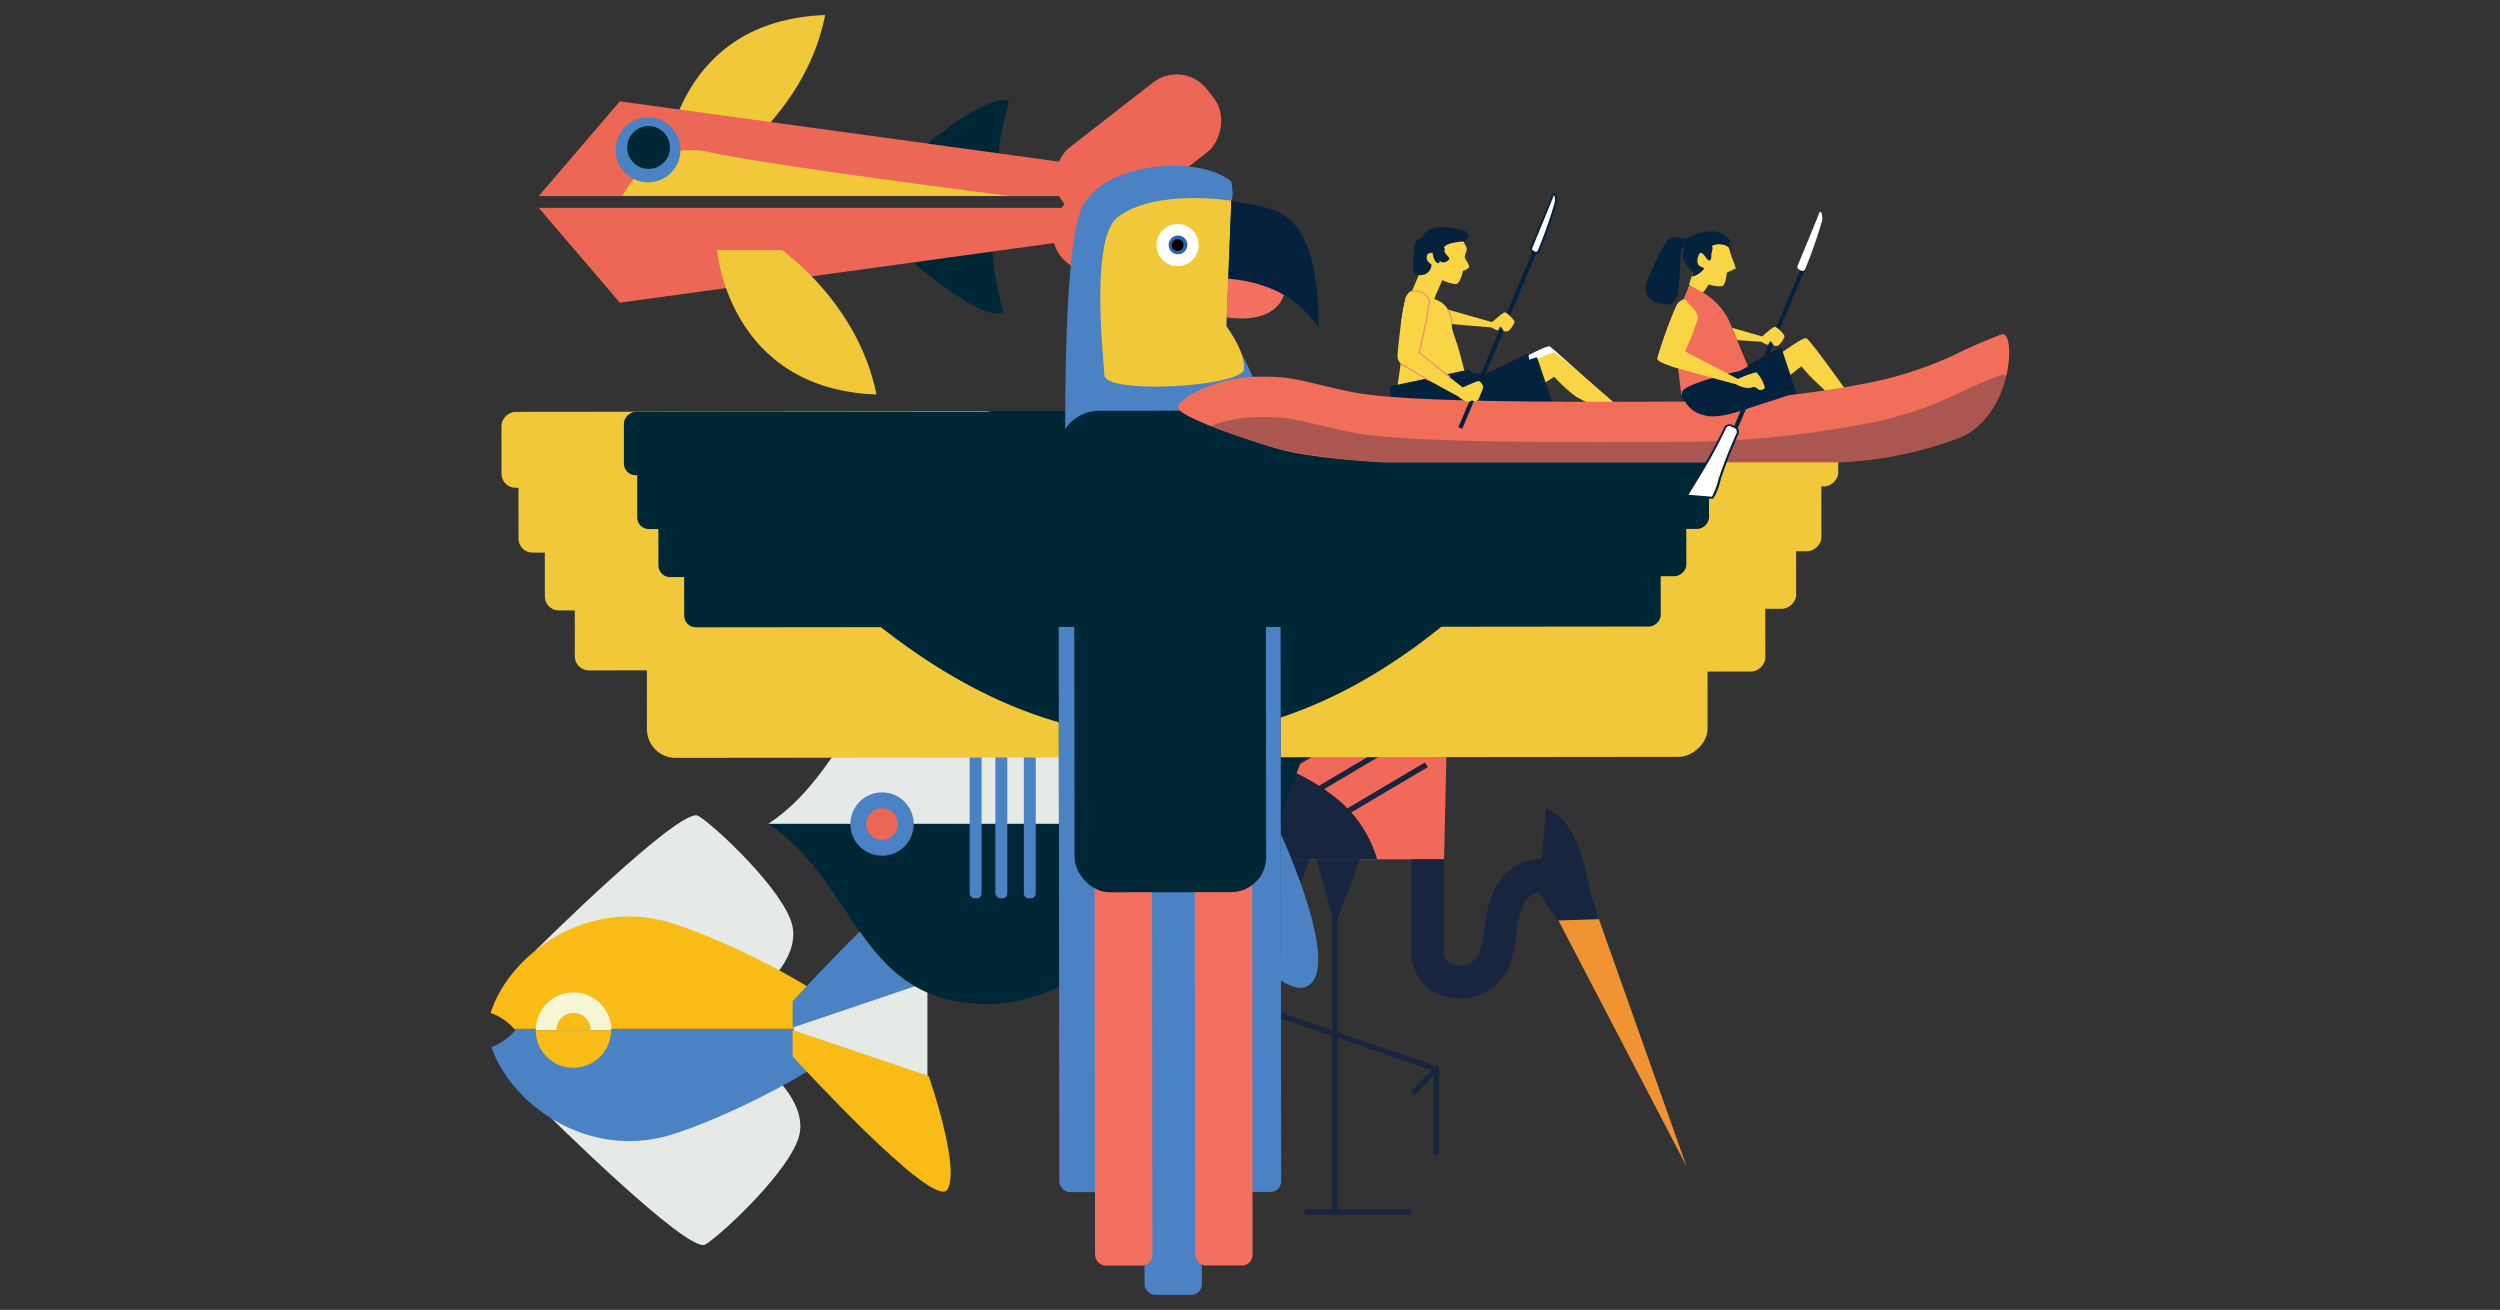 <svg xmlns="http://www.w3.org/2000/svg" xmlns:xlink="http://www.w3.org/1999/xlink" viewBox="0 0 319 167.14"><rect x="0" y="0" width="319" height="167.14" fill="#333333" stroke="none"/><defs><style>.cls-1,.cls-23,.cls-5{fill:none;}.cls-2{fill:#f1695b;}.cls-3{fill:#17253e;}.cls-4{fill:#f09433;}.cls-5{stroke:#17253e;stroke-width:0.7px;}.cls-23,.cls-5{stroke-miterlimit:10;}.cls-6{fill:#002735;}.cls-7{fill:#f0c839;}.cls-8{fill:#ec6755;}.cls-9{fill:#4a82c3;}.cls-10{fill:#e5eae6;}.cls-11{fill:#f9bb15;}.cls-12{fill:#f5f7d4;}.cls-13{fill:#f37061;}.cls-14{fill:#fff;}.cls-15{fill:#2f63ae;}.cls-16{fill:#05213e;}.cls-17{fill:#f9d445;}.cls-18{fill:#04223e;}.cls-19{fill:#f16e5b;}.cls-20{clip-path:url(#clip-path);}.cls-21{opacity:0.3;}.cls-22{clip-path:url(#clip-path-2);}.cls-23{stroke:#eb9770;stroke-width:0.18px;}</style><clipPath id="clip-path"><path class="cls-1" d="M250,55.88A50.36,50.36,0,0,1,234.69,59H176.48s-9-.53-13.39-1.75-12.7-4.12-12.78-5.26,4.81-3.76,9.71-3.94,6.13.62,12.43,1.93,25.13,1.31,42.28,1.23a129.07,129.07,0,0,0,23.45-2.34,48.43,48.43,0,0,0,11.47-3.74,61.72,61.72,0,0,1,5.79-2.5l.12,0c1.69,0,1.2,10.41-5.55,13.24"/></clipPath><clipPath id="clip-path-2"><rect class="cls-1" x="154.46" y="47.79" width="101.53" height="11.24"/></clipPath></defs><g id="Capa_2" data-name="Capa 2"><g id="Layer_1" data-name="Layer 1"><rect class="cls-1" width="319" height="167.14"/><path class="cls-2" d="M133.49,109.65h50.77l.39-17.05s1.84-15.22-20.81-1.07l-1.67,1.07-6.08,3.62Z"/><path class="cls-3" d="M180.11,109.65V122a5.72,5.72,0,0,0,5,5.28,6.26,6.26,0,0,0,1.16.1,6.64,6.64,0,0,0,6.2-3.8,17.28,17.28,0,0,0,1-4.31,13.06,13.06,0,0,1,.93-3.85,2.76,2.76,0,0,1,2.81-1.65c.88.18,1.08.47,1.58,1.17a2.15,2.15,0,0,0,2.88.61,2.08,2.08,0,0,0,.56-2.93,6.63,6.63,0,0,0-4.39-3,7.32,7.32,0,0,0-4.09.71c-3.4,1.79-3.95,5.39-4.39,8.29a14.27,14.27,0,0,1-.73,3.29,2.64,2.64,0,0,1-2.86,1.25,1.57,1.57,0,0,1-1.51-1.41V109.65"/><path class="cls-3" d="M197.3,103.13c4.78,2.06,5.19,9.85,5.9,11.57,2.3,5.59-2.2,5.84-2.2,5.84s-3.68-5.1-4.67-6.73"/><polygon class="cls-3" points="173.52 109.65 170.34 118.14 168 109.65 173.52 109.65"/><polygon class="cls-3" points="167.13 109.65 163.95 118.14 161.62 109.65 167.13 109.65"/><polyline class="cls-4" points="204.02 117.29 215.2 148.82 198.86 117.45"/><path class="cls-3" d="M133.49,109.65h42.23a15.42,15.42,0,0,0-4.75-7.41,25.57,25.57,0,0,0-14.88-6Z"/><line class="cls-5" x1="175.72" y1="91.25" x2="146.12" y2="108.78"/><line class="cls-5" x1="181.78" y1="92.69" x2="154.61" y2="108.78"/><line class="cls-5" x1="182.01" y1="97.58" x2="161.62" y2="109.65"/><line class="cls-5" x1="170.34" y1="115.52" x2="170.34" y2="154.66"/><line class="cls-5" x1="166.48" y1="154.66" x2="180.08" y2="154.66"/><polyline class="cls-5" points="164.38 115.52 158.56 127.91 183.29 136.4 183.29 147.37"/><line class="cls-5" x1="180.26" y1="139.52" x2="183.29" y2="136.4"/><path class="cls-6" d="M117.36,19.17s8.62-7.53,11.38-6.24c-1.73,6.05-1.38,9-1.38,9Z"/><path class="cls-6" d="M116.67,33.6s8.62,7.54,11.38,6.25c-1.72-6.05-1.38-9-1.38-9Z"/><path class="cls-7" d="M85,20.33S86.33,2.6,105.29,1.92C103,13.64,93.22,20.33,93.22,20.33Z"/><polygon class="cls-8" points="68.74 26.52 79.09 38.62 141.84 30 141.84 26.52 68.74 26.52"/><polygon class="cls-8" points="68.74 25.02 79.09 12.93 141.84 21.55 141.84 25.02 68.74 25.02"/><rect class="cls-8" x="139.62" y="7.47" width="11.27" height="23.33" rx="4.9" transform="translate(71.12 -107.24) rotate(52.1)"/><rect class="cls-8" x="139.49" y="21.43" width="11.27" height="23.33" rx="4.9" transform="translate(257.43 -64.59) rotate(126.14)"/><path class="cls-7" d="M79.43,25s3.45-7.3,11-5.6S128.74,25,128.74,25Z"/><path class="cls-7" d="M91.5,31.92s1.38,17.73,20.34,18.42C109.5,38.62,99.77,31.92,99.77,31.92Z"/><circle class="cls-9" cx="82.69" cy="19.12" r="4.14"/><circle class="cls-6" cx="82.76" cy="18.82" r="2.73"/><path class="cls-10" d="M68.36,121.25S86.92,102.79,89.1,104.1s11,9.6,12,14-4.4,8.58-4.4,8.58Z"/><path class="cls-10" d="M69.3,141.65S87.85,160.11,90,158.8s11-9.6,12-14-4.41-8.58-4.41-8.58Z"/><path class="cls-9" d="M65.61,131.28a1.52,1.52,0,0,1,.15.17,7.71,7.71,0,0,1-3.05,2.17c2.47,7.21,12.23,14.48,23,11.15,8-2.48,22.46-10,23.67-13.49Z"/><path class="cls-11" d="M65.61,131.28h43.73c-1.21-3.52-15.7-11-23.67-13.5-10.89-3.38-20.78,4.16-23.06,11.47A7.26,7.26,0,0,1,65.61,131.28Z"/><path class="cls-12" d="M73.17,126.64a4.81,4.81,0,0,0-4.81,4.81H78A4.8,4.8,0,0,0,73.17,126.64Z"/><path class="cls-11" d="M73.17,129.25A2.18,2.18,0,0,0,71,131.43h4.37A2.18,2.18,0,0,0,73.17,129.25Z"/><path class="cls-11" d="M73.17,136.25a4.8,4.8,0,0,0,4.8-4.8H68.36A4.8,4.8,0,0,0,73.17,136.25Z"/><polygon class="cls-10" points="118.34 119.15 101.32 129.88 101.32 132.67 118.34 143.4 118.34 119.15"/><path class="cls-9" d="M101.14,127.76s18-19.74,19.74-17-2.38,14.49-2.38,14.49l-17.36,5.87Z"/><path class="cls-11" d="M101.14,134.79s18,19.74,19.74,17-2.38-14.49-2.38-14.49l-17.36-5.87Z"/><path class="cls-9" d="M134.27,125.09s10.9,4.74,13.47,3.07-.58-16.38-.58-16.38Z"/><path class="cls-9" d="M128.22,82.24s21.51-1.19,23,2-7.38,10.31-7.38,10.31Z"/><path class="cls-6" d="M146.81,98.32H152S163,81.51,167,84.58s-4.23,20.54-4.23,20.54h-16Z"/><path class="cls-9" d="M146.81,111.93H152s11,16.81,15.08,13.74-4.23-20.55-4.23-20.55h-16Z"/><path class="cls-10" d="M98,105.15h56.21s-11.47-23-28.1-23S109.56,97.5,98,105.15Z"/><path class="cls-6" d="M98,105.12h56.21s-11.47,23-28.1,23S109.56,112.77,98,105.12Z"/><rect class="cls-9" x="123.73" y="95.66" width="1.52" height="18.96" rx="0.6"/><rect class="cls-9" x="127.01" y="95.66" width="1.52" height="18.96" rx="0.6"/><rect class="cls-9" x="130.64" y="95.66" width="1.52" height="18.96" rx="0.6"/><circle class="cls-9" cx="112.55" cy="105.15" r="4.04"/><circle class="cls-8" cx="112.55" cy="105.15" r="2.02"/><rect class="cls-7" x="106.04" y="43.12" width="9.69" height="75.07" rx="1.78" transform="translate(30.34 191.63) rotate(-90.06)"/><rect class="cls-7" x="182.94" y="43.42" width="9.69" height="74.94" rx="1.78" transform="translate(107.09 268.75) rotate(-90.06)"/><rect class="cls-7" x="140.27" y="19.01" width="19.91" height="135.34" rx="3.65" transform="translate(63.69 237) rotate(-90.06)"/><path class="cls-6" d="M86.9,52.47l120.77-.12S154.67,146.09,86.9,52.47Z"/><path class="cls-13" d="M156.52,40.47s7.64,1.59,7.67-4.93S156.78,34,156.78,34Z"/><path class="cls-9" d="M157.12,25.61s.37-.51,0-2.43c-3.66-3.24-15.43-2.81-18.84,2.86s-2.12,43.59-2.12,43.8,41.52,7.69,20.31-28.27Z"/><path class="cls-7" d="M142.63,27.7c4.8-3.67,14.49-2.09,14.49-2.09l-.65,16s2.5,3.3,2.25,5.51-17.65,3.28-17.8.74S139.11,30.38,142.63,27.7Z"/><circle class="cls-14" cx="150.26" cy="31.27" r="2.69"/><circle class="cls-15" cx="150.31" cy="31.25" r="1.2"/><circle cx="150.26" cy="31.27" r="0.76"/><path class="cls-16" d="M157.12,25.61c5.08,1.25,11-.25,11.16,16.22-2.3-3.34-5.75-5.76-11.56-6.28Z"/><rect class="cls-6" x="135.1" y="52.41" width="28.29" height="74.16" rx="5.18" transform="translate(-0.09 0.15) rotate(-0.06)"/><rect class="cls-9" x="146" y="91.07" width="7.32" height="74.16" rx="1.34" transform="translate(-0.13 0.15) rotate(-0.06)"/><rect class="cls-9" x="135.13" y="77.96" width="7.32" height="74.16" rx="1.34" transform="translate(-0.12 0.14) rotate(-0.06)"/><rect class="cls-9" x="156.12" y="77.94" width="7.32" height="74.16" rx="1.34" transform="translate(-0.12 0.16) rotate(-0.06)"/><rect class="cls-13" x="152.47" y="87.32" width="7.32" height="74.16" rx="1.34" transform="translate(-0.13 0.16) rotate(-0.06)"/><rect class="cls-13" x="139.69" y="87.33" width="7.32" height="74.16" rx="1.34" transform="translate(-0.13 0.15) rotate(-0.06)"/><rect class="cls-6" x="137.08" y="52.49" width="24.45" height="61.36" rx="4.48" transform="translate(-0.08 0.15) rotate(-0.06)"/><rect class="cls-7" x="91.01" y="25.5" width="9.69" height="63.73" rx="1.78" transform="translate(38.59 153.28) rotate(-90.06)"/><rect class="cls-7" x="93.18" y="33.77" width="9.69" height="63.73" rx="1.78" transform="translate(32.49 163.73) rotate(-90.06)"/><rect class="cls-7" x="96.43" y="41.11" width="9.69" height="63.73" rx="1.78" transform="matrix(0, -1, 1, 0, 28.41, 174.32)"/><rect class="cls-6" x="102.03" y="29.98" width="8.08" height="53.14" rx="1.48" transform="matrix(0, -1, 1, 0, 49.63, 162.67)"/><rect class="cls-6" x="103.84" y="36.88" width="8.08" height="53.14" rx="1.48" transform="translate(44.54 171.39) rotate(-90.06)"/><rect class="cls-6" x="106.54" y="43" width="8.08" height="53.14" rx="1.48" transform="translate(41.13 180.22) rotate(-90.06)"/><rect class="cls-6" x="109.83" y="49.41" width="8.08" height="53.14" rx="1.48" transform="translate(38.01 189.93) rotate(-90.06)"/><rect class="cls-7" x="197.85" y="25.39" width="9.69" height="63.73" rx="1.78" transform="translate(145.65 260.01) rotate(-90.06)"/><rect class="cls-7" x="195.7" y="33.67" width="9.69" height="63.73" rx="1.78" transform="translate(135.22 266.14) rotate(-90.06)"/><rect class="cls-7" x="192.47" y="41.01" width="9.69" height="63.73" rx="1.78" transform="translate(124.65 270.26) rotate(-90.06)"/><rect class="cls-6" x="189.06" y="29.92" width="8.08" height="53.14" rx="1.48" transform="translate(136.81 249.65) rotate(-90.06)"/><rect class="cls-6" x="187.27" y="36.82" width="8.08" height="53.14" rx="1.48" transform="matrix(0, -1, 1, 0, 128.11, 254.76)"/><rect class="cls-6" x="184.57" y="42.94" width="8.08" height="53.14" rx="1.48" transform="translate(119.29 258.19) rotate(-90.06)"/><rect class="cls-6" x="181.3" y="49.37" width="8.08" height="53.14" rx="1.48" transform="translate(109.59 261.35) rotate(-90.06)"/><path class="cls-17" d="M178.32,49.19l.41-2.78,1.41-9.21.64-1.49,2.22-.45.4,1.91-.4,1s1.48.38,1.81,1.54c.08.27.57,1,.45,1.63s.58,2.15.88,3.26l.86,3.21Z"/><path class="cls-17" d="M187.12,31.54a.81.81,0,0,1,0,.49c-.09.27-.29.67-.18.92s.69,1,.46,1.22a1.89,1.89,0,0,1-.73.39s-.3,1.64-.9,1.69a4.52,4.52,0,0,1-1.72-.52l-.64,1.44-2.62-1.46a9,9,0,0,0,.46-1.49c-.06-.11-.61-2.27-.61-2.27l6-1.32Z"/><path class="cls-18" d="M184.25,31.79s-.26.26.15.74l.41.49a.83.83,0,0,1-.65.36c-.38,0-.66-.5-.66-.5l.06.59s-.18.06-.39-.38a3,3,0,0,1-.23-1,2.89,2.89,0,0,0-.74.11,1,1,0,0,0-.19,1,2.06,2.06,0,0,0,.55.56s-.07.9-.82,1.08-1.22.11-1.3-.63a8.66,8.66,0,0,1,.08-1.79s0-.52.9-.87a6.64,6.64,0,0,1,2.83.16"/><path class="cls-18" d="M181.16,35.13a.81.81,0,0,1-.51-.14.89.89,0,0,1-.34-.68,8.39,8.39,0,0,1,.08-1.82s.06-.6,1-1m0,.12c-.49-4.17,5.58-2.13,5.58-2.13.84.35,0,1.32,0,1.32-2.79.14-2.72.85-2.72.85a.13.13,0,0,1,.1.09.17.17,0,0,1,0,.13s-.17.18.16.56l.41.48a.14.14,0,0,1,0,.16,1,1,0,0,1-.77.42.9.9,0,0,1-.48-.23l0,.18a.14.14,0,0,1-.09.14s-.3.06-.54-.45a2.72,2.72,0,0,1-.24-.88,2.18,2.18,0,0,0-.56.1.51.51,0,0,0-.14.25.78.78,0,0,0,0,.59,1.68,1.68,0,0,0,.5.52.16.16,0,0,1,.06.12,1.38,1.38,0,0,1-.92,1.2,3.1,3.1,0,0,1-.61.08m1.26-1.23a1.91,1.91,0,0,1-.52-.56,1.17,1.17,0,0,1,0-.8c0-.09.12-.33.27-.4a2.77,2.77,0,0,1,.79-.13.14.14,0,0,1,.14.12,2.85,2.85,0,0,0,.22.91.87.87,0,0,0,.12.2l0-.35a.13.13,0,0,1,.08-.14.16.16,0,0,1,.16.06.85.85,0,0,0,.55.44.6.6,0,0,0,.47-.23l-.34-.4a.78.78,0,0,1-.24-.74,5.82,5.82,0,0,0-2.59-.13c-.77.31-.82.74-.83.76a9,9,0,0,0-.07,1.77.63.63,0,0,0,.23.5,1.16,1.16,0,0,0,.91,0,1.06,1.06,0,0,0,.71-.9"/><path class="cls-14" d="M194.73,45.49s2.65-1.42,3-1.29,9.48,8.51,9.48,8.51l-1.31.31a56.83,56.83,0,0,1-5.35-3.35c-.9-.83-2.76-2.76-2.76-2.76l-3,2.85L194,46.5Z"/><polygon class="cls-18" points="188.81 48.27 194.92 45.29 195.21 47.29 189.03 48.63 188.81 48.27"/><path class="cls-18" d="M189,48.76a.11.11,0,0,1-.11-.06l-.22-.37a.17.17,0,0,1,0-.1.18.18,0,0,1,.07-.08l6.11-3a.11.11,0,0,1,.11,0,.13.13,0,0,1,.07.09l.29,2a.13.13,0,0,1-.1.14l-6.18,1.34h0m5.79-3.28L189,48.32l.09.17,6-1.3Z"/><path class="cls-17" d="M195.77,46a18.49,18.49,0,0,1,2.55-1.05c.31,0,9.19,7.79,9.19,7.79l-1.72.14S202,51.21,201,50.54a19,19,0,0,1-2.68-2.47l-2.42,1.57Z"/><path class="cls-18" d="M187.93,47.67l1.44.19L196,45.73l1.82,5.42L190.07,53a17.9,17.9,0,0,1-7.69.63c-4.15-.62-4.43-1.89-4.65-2.64a6.7,6.7,0,0,1-.21-1.58l9.71-2Z"/><path class="cls-18" d="M184.74,53.87a16.46,16.46,0,0,1-2.38-.17c-4.14-.61-4.51-1.9-4.74-2.67V51a6.53,6.53,0,0,1-.22-1.62.12.12,0,0,1,.1-.12l9.71-2.06a.14.14,0,0,1,.09,0l.68.36,1.39.18L196,45.61a.12.12,0,0,1,.16.08L198,51.11a.11.11,0,0,1,0,.1.13.13,0,0,1-.08.07l-7.77,1.79a18.13,18.13,0,0,1-5.37.8m11.21-8L189.41,48h-.06l-1.44-.19h0l-.66-.35-9.56,2a5.69,5.69,0,0,0,.21,1.44V51c.21.71.55,1.9,4.53,2.49a17.8,17.8,0,0,0,7.64-.63l7.64-1.76Zm-8,1.78h0Z"/><path class="cls-14" d="M179.33,38.13c.4-1.12,1-1,1.4-1,0,0,1.58.17,1.67,1.15a23.5,23.5,0,0,1-.66,3.91l-3-.56a24.09,24.09,0,0,1,.61-3.53"/><path class="cls-17" d="M221,32.92a8.67,8.67,0,0,1,.5,1.41c-.13-.1-1.17.48-1.17.48s-.08,1.5-.57,1.7a3.77,3.77,0,0,1-1.73-.23s-.65,1.08-.8,1.07-1.72-1-1.72-1l.57-1.75A4.47,4.47,0,0,1,215,33.19,1.31,1.31,0,0,1,215.1,32,5.12,5.12,0,0,1,218,30.79c2-.27,2.59.78,2.59.78Z"/><path class="cls-18" d="M215,33.19A1.31,1.31,0,0,1,215.1,32,5.07,5.07,0,0,1,218,30.8l.24.24.18.67-.15.75s.07.86-.2.65-.87-1.45-1.3-.77a1.38,1.38,0,0,0,0,1.7,1.25,1.25,0,0,0,.5.23,2.57,2.57,0,0,1-1.28.87l.16-.49A4.47,4.47,0,0,1,215,33.19"/><path class="cls-18" d="M216,35.26a.11.11,0,0,1-.09,0,.13.13,0,0,1,0-.12l.13-.41a4.24,4.24,0,0,1-1.13-1.46,1.45,1.45,0,0,1,.17-1.3A5.26,5.26,0,0,1,218,30.67a.13.13,0,0,1,.1,0l.24.24a.1.1,0,0,1,0,.05l.18.68v.06l-.15.73c0,.3,0,.68-.16.77a.22.22,0,0,1-.25,0,2.3,2.3,0,0,1-.28-.34c-.18-.24-.46-.6-.65-.6h0c-.06,0-.12,0-.18.14-.39.61-.29,1.35,0,1.52a1.16,1.16,0,0,0,.44.21.13.13,0,0,1,.11.08.13.13,0,0,1,0,.13,2.62,2.62,0,0,1-1.35.91h0m1.05-.92a2.07,2.07,0,0,1-.34-.19,1.49,1.49,0,0,1,0-1.88A.45.45,0,0,1,217,32c.34,0,.64.39.88.71a2.13,2.13,0,0,0,.21.26,2,2,0,0,0,0-.51v0l.15-.71-.16-.62-.17-.17a5.1,5.1,0,0,0-2.72,1.16,1.2,1.2,0,0,0-.12,1.06,4.42,4.42,0,0,0,1.11,1.4.13.13,0,0,1,0,.14l-.08.26a2.7,2.7,0,0,0,.85-.61"/><path class="cls-17" d="M227.13,45.15s2.82-2.09,3.34-2,6.74,9,6.74,9l-1.35.41s-4.15-3.74-5-4.66-1-1.17-1-1.17l-2.33,1.84-1.09-2.83Z"/><path class="cls-18" d="M218.59,53.26a3.93,3.93,0,0,1-1.21-.17,3.68,3.68,0,0,1-2.89-2.93c-.2-1.2,6.13-2.66,7.45-2.95l5.19-2.88a.14.14,0,0,1,.11,0,.18.18,0,0,1,.07.08l1.91,5.69a.13.13,0,0,1-.09.16s-2.26.78-4.61,1.52l-1.11.37a16.84,16.84,0,0,1-4.82,1.12m8.53-8.63-5.07,2.82h0c-3.09.68-7.39,1.95-7.27,2.66a3.4,3.4,0,0,0,2.7,2.73c1.57.48,3.76-.25,5.88-1,.37-.12.74-.25,1.11-.36,2-.65,4-1.31,4.49-1.48Z"/><path class="cls-19" d="M249.65,45.16a48.43,48.43,0,0,1-11.47,3.74,129.07,129.07,0,0,1-23.45,2.34c-17.15.08-36,.08-42.28-1.23s-7.52-2.1-12.43-1.93-9.8,2.81-9.71,3.94,8.4,4,12.78,5.26S176.48,59,176.48,59h58.21A50.19,50.19,0,0,0,250,55.87c6.91-2.88,7.26-13.74,5.43-13.21a61.72,61.72,0,0,0-5.79,2.5"/><g class="cls-20"><g class="cls-21"><g class="cls-22"><path class="cls-18" d="M172.45,55.16c6.31,1.31,25.13,1.31,42.28,1.22a129.21,129.21,0,0,0,23.45-2.33,48.43,48.43,0,0,0,11.47-3.74,61.72,61.72,0,0,1,5.79-2.5.47.47,0,0,1,.55.25c-.74,3-2.55,6.38-6,7.81A50.19,50.19,0,0,1,234.69,59H176.48s-9-.53-13.39-1.75c-2.37-.67-5.89-1.82-8.63-2.91A18.5,18.5,0,0,1,160,53.23c4.91-.17,6.13.61,12.43,1.93"/></g></g></g><rect class="cls-18" x="178.71" y="42.86" width="24.98" height="0.53" transform="translate(77.04 202.44) rotate(-67.09)"/><path class="cls-14" d="M195.57,32.1l.28.16a.36.36,0,0,0,.51-.19,58.16,58.16,0,0,0,2.19-6.23c.07-.91-.24-1.38-.41-.86s-2.2,5.39-2.73,6.67a.36.36,0,0,0,.16.45"/><path class="cls-18" d="M196,32.43a.53.53,0,0,1-.24-.06l-.27-.15a.5.5,0,0,1-.22-.62c.43-1,2.57-6.21,2.72-6.67.1-.29.25-.31.34-.29.29.06.37.67.33,1.21a57.45,57.45,0,0,1-2.2,6.27.47.47,0,0,1-.29.28.47.47,0,0,1-.17,0m2.29-7.52a.28.28,0,0,0-.05.11c-.16.46-2.3,5.64-2.73,6.68a.23.23,0,0,0,.1.29l.28.15a.21.21,0,0,0,.19,0,.2.2,0,0,0,.14-.13,58.29,58.29,0,0,0,2.18-6.2,1.72,1.72,0,0,0-.11-.92m-2.74,7.19Z"/><path class="cls-17" d="M180.73,37.16s1.58.17,1.67,1.15-1.29,6.59-1.3,6.69,5.54,4.44,5.54,4.44,1.62-.73,1.94-.81.58.5.67.64-.41,1.22-.5,1.46a.7.7,0,0,1-.45.48.74.74,0,0,1-.48-.14.75.75,0,0,1-.84.1,3.13,3.13,0,0,1-.92-.59s-7.09-3.81-7.33-4.17a1.56,1.56,0,0,1-.41-1,58.55,58.55,0,0,1,1-7.27c.4-1.12,1-1,1.4-1"/><path class="cls-17" d="M184.11,41.26c-.19-.52.3-1.43,0-1.95,1.54.45,6.19,1.77,6.26,1.78s1.35-1.21,1.63-1.23,1.27,1,1.26,1.22a2.81,2.81,0,0,1-.83,1.18,1.08,1.08,0,0,1-.55,0s-.36-.69-.48-.53a4.07,4.07,0,0,0-.25.43,1.74,1.74,0,0,1-.57-.22l-.26-.16-6.21-.51s2.84.22,2.83.19"/><rect class="cls-18" x="212.67" y="45.13" width="24.98" height="0.53" transform="matrix(0.39, -0.92, 0.92, 0.39, 95.68, 235.11)"/><path class="cls-14" d="M220.92,54.32l.42.18a.65.65,0,0,1,.35.86,59.5,59.5,0,0,0-2.27,5.73,8.24,8.24,0,0,1-.91,2.43l-3.31-.27s1.5-2.38,2.81-4.65c.92-1.59,1.69-3.15,2.07-4a.66.66,0,0,1,.84-.32"/><path class="cls-18" d="M218.51,63.65h0l-3.31-.27a.13.13,0,0,1-.1-.2s1.51-2.4,2.81-4.65c.92-1.58,1.69-3.15,2.07-3.94a.77.77,0,0,1,1-.39l.42.18a.76.76,0,0,1,.43.43.78.78,0,0,1,0,.6,59.89,59.89,0,0,0-2.26,5.72,8.29,8.29,0,0,1-.93,2.47.14.14,0,0,1-.1,0m2.36-9.21a.52.52,0,0,0-.67.26c-.38.8-1.15,2.37-2.07,4-1.1,1.9-2.34,3.88-2.71,4.48l3,.25a10.81,10.81,0,0,0,.86-2.33,58.48,58.48,0,0,1,2.27-5.75.53.53,0,0,0,0-.41.58.58,0,0,0-.29-.29l-.42-.17"/><path class="cls-14" d="M229.53,34.38l.28.15a.37.37,0,0,0,.52-.18,57.89,57.89,0,0,0,2.18-6.23c.08-.92-.24-1.38-.41-.87s-2.2,5.39-2.73,6.67a.37.37,0,0,0,.16.46"/><path class="cls-17" d="M215.66,47.43c-1.25-.35-2.25-.64-2.42-.71-.5-.23-1.71-.52-1.76-1A57.16,57.16,0,0,1,213.92,39a1.65,1.65,0,0,1,1-.82s1.86,1.61,1.79,2.41A29.33,29.33,0,0,1,215,44.83l1.61.84c-.3.55-.68,1.24-1,1.76"/><path class="cls-23" d="M185,48.12,181.1,45l.88-3.92.42-2.77a1.87,1.87,0,0,0-2.26-1.11"/><line class="cls-23" x1="182.33" y1="48.54" x2="178.73" y2="46.41"/><path class="cls-23" d="M184.76,39.52a4,4,0,0,1,.5,1.8"/><path class="cls-18" d="M182.12,30.37s-2.08-.5-1.6,2.13S182.12,30.37,182.12,30.37Z"/><path class="cls-17" d="M221,41.82c1.55.45,3.77,1.1,3.83,1.1s1.35-1.21,1.63-1.22,1.27,1,1.25,1.21a2.67,2.67,0,0,1-.82,1.19,1.12,1.12,0,0,1-.56,0s-.36-.69-.47-.53a4.07,4.07,0,0,0-.25.43,2.06,2.06,0,0,1-.57-.22l-.26-.16-3.13-.23c-.18-.48-.41-1-.65-1.56"/><path class="cls-19" d="M215.54,36.4l-.79,2-.68,8.23.47,3.73,7-2.3,1.71-.79-2.5-6.07a8.23,8.23,0,0,0-3.5-3.88C214.76,36,215.54,36.4,215.54,36.4Z"/><path class="cls-18" d="M222,47.33l5.2-2.89,1.9,5.69s-2.23.77-4.61,1.52-5.17,1.9-7.06,1.32a3.51,3.51,0,0,1-2.8-2.83C214.43,49,222,47.33,222,47.33"/><path class="cls-17" d="M214.88,38.15s1.86,1.61,1.79,2.41A29.33,29.33,0,0,1,215,44.83l6.76,3.53a12.73,12.73,0,0,1,2.34-.86,4.4,4.4,0,0,1,1.08,1.89c0,.28-.31.35-.55.38s-.36-.22-.64-.34-.33,0-.76.09a3.2,3.2,0,0,1-1.66-.47s-7.83-2.1-8.33-2.33-1.71-.52-1.76-1A57.16,57.16,0,0,1,213.92,39a1.65,1.65,0,0,1,1-.82"/><path class="cls-18" d="M218.43,31.38a2.15,2.15,0,0,1,2.19.19,2.06,2.06,0,0,1,.41.51,3.65,3.65,0,0,0-.44-.91s0-.55.44,0a3.17,3.17,0,0,0-.51-.78,3.32,3.32,0,0,0-2.09-.89,6.82,6.82,0,0,0-3.17.89,4.9,4.9,0,0,0-.51,2.55c.19,1.19,1.92-1.18,1.92-1.18Z"/><path class="cls-18" d="M215.3,30.71s-1.61-.65-2.27-.09-2.1,3.71-2.69,5.27a1.79,1.79,0,0,0,1.34,2.66c1.11.28,2.13.5,2.39-1.51s.27-4.47.42-5.17,1-1,1-1Z"/><path class="cls-18" d="M212.74,38.86a4.53,4.53,0,0,1-1.09-.19,2.13,2.13,0,0,1-1.46-1,2.18,2.18,0,0,1,0-1.82c.61-1.6,2.05-4.74,2.73-5.32s2.33,0,2.39.07h0l.22.16a.16.16,0,0,1,.06.13.15.15,0,0,1-.09.1s-.81.29-.94.91a17.76,17.76,0,0,0-.16,1.89c-.05,1-.12,2.19-.26,3.27a2.14,2.14,0,0,1-.72,1.59,1.3,1.3,0,0,1-.74.21m2.49-8c-.43-.17-1.63-.52-2.11-.1-.64.54-2.08,3.68-2.66,5.21a1.93,1.93,0,0,0,0,1.61,2,2,0,0,0,1.29.89,2.11,2.11,0,0,0,1.62,0A2,2,0,0,0,214,37c.13-1.06.2-2.27.25-3.25a15.32,15.32,0,0,1,.17-1.93,1.6,1.6,0,0,1,.89-1Z"/></g></g></svg>